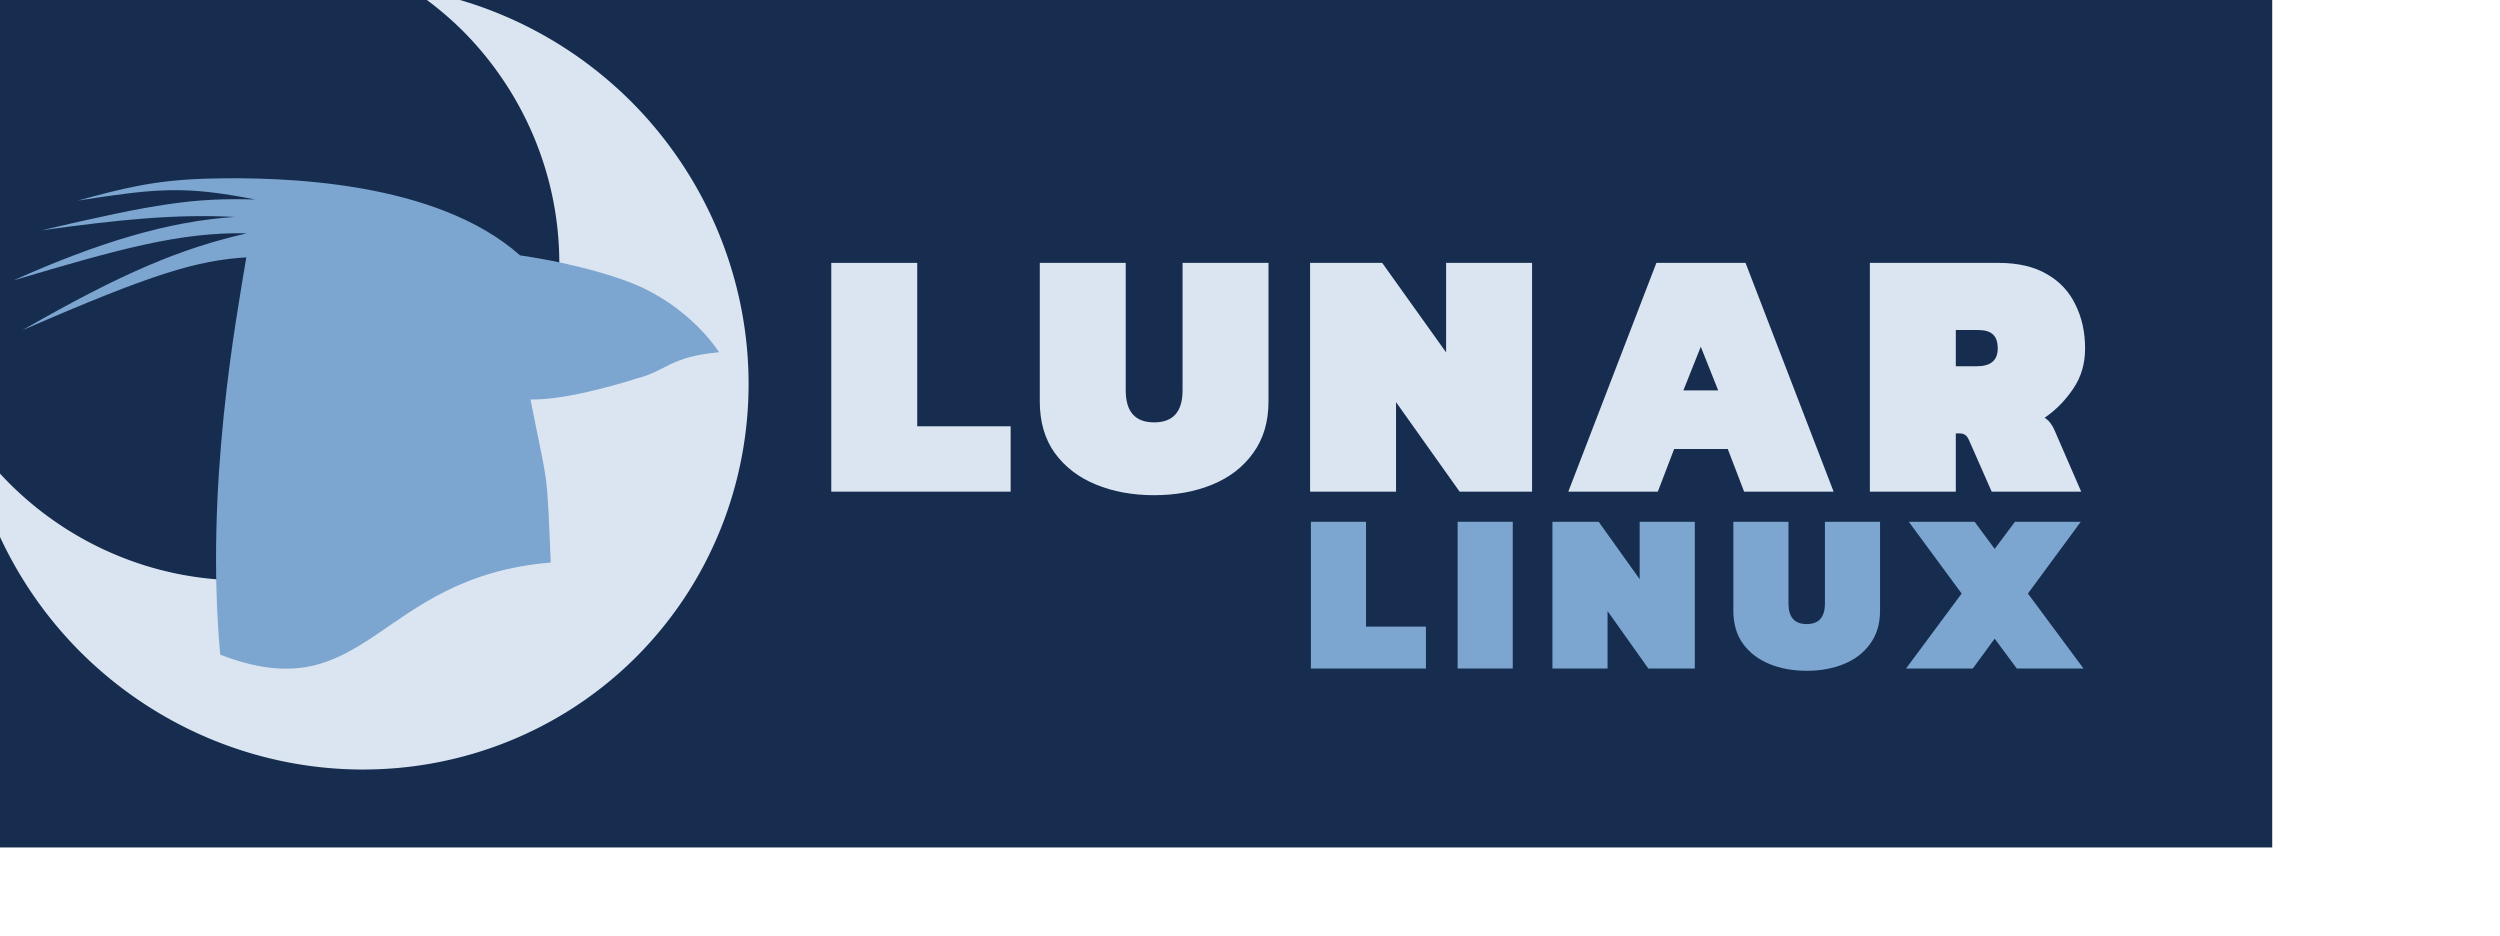 <?xml version="1.0" encoding="UTF-8" standalone="no"?>
<svg
   inkscape:export-ydpi="96"
   inkscape:export-xdpi="96"
   inkscape:export-filename="/home/trevor/longterm/lunar/lunar-website/logo-full-01a.png"
   width="1495"
   height="560"
   viewBox="0 0 1495 560"
   version="1.1"
   id="svg8"
   inkscape:version="1.1 (c68e22c387, 2021-05-23)"
   sodipodi:docname="lunar_logo-full-01a.svg"
   xmlns:inkscape="http://www.inkscape.org/namespaces/inkscape"
   xmlns:sodipodi="http://sodipodi.sourceforge.net/DTD/sodipodi-0.dtd"
   xmlns="http://www.w3.org/2000/svg"
   xmlns:svg="http://www.w3.org/2000/svg"
   xmlns:rdf="http://www.w3.org/1999/02/22-rdf-syntax-ns#"
   xmlns:cc="http://creativecommons.org/ns#"
   xmlns:dc="http://purl.org/dc/elements/1.1/">
  <defs
     id="defs2" />
  <sodipodi:namedview
     fit-margin-bottom="0"
     fit-margin-right="0"
     fit-margin-left="0"
     fit-margin-top="0"
     id="base"
     pagecolor="#ffffff"
     bordercolor="#666666"
     borderopacity="1.0"
     inkscape:pageopacity="0.0"
     inkscape:pageshadow="2"
     inkscape:zoom="0.27914398"
     inkscape:cx="-120.00975"
     inkscape:cy="811.40923"
     inkscape:document-units="px"
     inkscape:current-layer="layer1"
     inkscape:document-rotation="0"
     showgrid="false"
     units="px"
     showborder="true"
     inkscape:window-width="2519"
     inkscape:window-height="1046"
     inkscape:window-x="1961"
     inkscape:window-y="1"
     inkscape:window-maximized="1"
     inkscape:pagecheckerboard="1"
     width="1500px"
     inkscape:showpageshadow="false"
     showguides="true"
     inkscape:guide-bbox="true"
     inkscape:snap-bbox="true"
     inkscape:bbox-paths="true"
     inkscape:bbox-nodes="true"
     inkscape:snap-bbox-edge-midpoints="true" />
  <g
     transform="translate(904.143,636.797)"
     inkscape:label="Layer 1"
     inkscape:groupmode="layer"
     id="layer1">
    <rect
       style="fill:#162d50;fill-opacity:1;stroke-width:1;stroke-linecap:round;stroke-linejoin:round;paint-order:stroke fill markers"
       id="rect1096"
       width="1495"
       height="560"
       x="-1040.354"
       y="-690.015" />
    <g
       id="g38728"
       transform="matrix(0.849,0,0,0.849,-157.412,-89.574)"
       style="fill:#7ca5cf;fill-opacity:1">
      <path
         d="M 43.791,-173.681 V -277.031 H 82.621 v 73.821 h 42.2 v 29.529 z"
         id="path295031"
         style="font-weight:900;font-size:160.468px;line-height:1.25;font-family:kanit;-inkscape-font-specification:'kanit Heavy';text-align:center;letter-spacing:16.715px;word-spacing:0px;text-anchor:middle;fill:#7ca5cf;fill-opacity:1;paint-order:markers fill stroke" />
      <path
         d="m 147.151,-173.681 v -103.35 h 38.83 v 103.35 z"
         id="path295033"
         style="font-weight:900;font-size:160.468px;line-height:1.25;font-family:kanit;-inkscape-font-specification:'kanit Heavy';text-align:center;letter-spacing:16.715px;word-spacing:0px;text-anchor:middle;fill:#7ca5cf;fill-opacity:1;paint-order:markers fill stroke" />
      <path
         d="m 213.926,-173.681 v -103.35 h 32.572 l 28.882,40.441 v -40.441 h 38.83 v 103.35 H 281.478 L 252.756,-214.122 v 40.441 z"
         id="path295035"
         style="font-weight:900;font-size:160.468px;line-height:1.25;font-family:kanit;-inkscape-font-specification:'kanit Heavy';text-align:center;letter-spacing:16.715px;word-spacing:0px;text-anchor:middle;fill:#7ca5cf;fill-opacity:1;paint-order:markers fill stroke" />
      <path
         d="m 393.021,-172.076 q -14.601,0 -26.315,-4.814 -11.713,-4.814 -18.613,-14.283 -6.739,-9.468 -6.739,-23.27 v -62.588 h 38.83 v 57.613 q 0,14.443 12.836,14.443 12.836,0 12.836,-14.443 v -57.613 h 38.83 v 62.588 q 0,13.801 -6.9,23.27 -6.739,9.468 -18.452,14.283 -11.713,4.814 -26.315,4.814 z"
         id="path295037"
         style="font-weight:900;font-size:160.468px;line-height:1.25;font-family:kanit;-inkscape-font-specification:'kanit Heavy';text-align:center;letter-spacing:16.715px;word-spacing:0px;text-anchor:middle;fill:#7ca5cf;fill-opacity:1;paint-order:markers fill stroke" />
      <path
         d="m 463.005,-173.681 39.151,-52.798 -37.226,-50.552 h 46.371 l 14.12,19.097 14.28,-19.097 h 46.371 l -37.226,50.552 39.151,52.798 h -47.013 l -15.564,-21.023 -15.404,21.023 z"
         id="path295039"
         style="font-weight:900;font-size:160.468px;line-height:1.25;font-family:kanit;-inkscape-font-specification:'kanit Heavy';text-align:center;letter-spacing:16.715px;word-spacing:0px;text-anchor:middle;fill:#7ca5cf;fill-opacity:1;paint-order:markers fill stroke" />
    </g>
    <g
       id="g38721"
       transform="matrix(0.849,0,0,0.849,-157.412,-89.213)"
       style="fill:#dae5f1;fill-opacity:1">
      <path
         d="m -294.024,-298.682 v -161.127 h 60.538 v 115.09 h 65.791 v 46.036 z"
         id="path295042"
         style="font-weight:900;font-size:250.176px;line-height:1.25;font-family:kanit;-inkscape-font-specification:'kanit Heavy';text-align:center;letter-spacing:13.03px;word-spacing:0px;text-anchor:middle;fill:#dae5f1;fill-opacity:1;paint-order:markers fill stroke" />
      <path
         d="m -66.612,-296.18 q -22.764,0 -41.025,-7.506 -18.261,-7.506 -29.018,-22.267 -10.507,-14.762 -10.507,-36.279 v -97.577 h 60.538 v 89.821 q 0,22.518 20.012,22.518 20.012,0 20.012,-22.518 v -89.821 h 60.538 v 97.577 q 0,21.517 -10.757,36.279 -10.507,14.762 -28.768,22.267 -18.261,7.506 -41.025,7.506 z"
         id="path295044"
         style="font-weight:900;font-size:250.176px;line-height:1.25;font-family:kanit;-inkscape-font-specification:'kanit Heavy';text-align:center;letter-spacing:13.03px;word-spacing:0px;text-anchor:middle;fill:#dae5f1;fill-opacity:1;paint-order:markers fill stroke" />
      <path
         d="m 43.227,-298.682 v -161.127 h 50.782 l 45.028,63.05 v -63.05 h 60.538 v 161.127 h -51.032 l -44.778,-63.05 v 63.05 z"
         id="path295046"
         style="font-weight:900;font-size:250.176px;line-height:1.25;font-family:kanit;-inkscape-font-specification:'kanit Heavy';text-align:center;letter-spacing:13.03px;word-spacing:0px;text-anchor:middle;fill:#dae5f1;fill-opacity:1;paint-order:markers fill stroke" />
      <path
         d="m 225.111,-298.682 62.039,-161.127 h 62.789 l 62.039,161.127 h -63.039 l -11.507,-30.024 h -37.773 l -11.507,30.024 z m 81.05,-71.306 h 24.515 l -12.258,-30.774 z"
         id="path295048"
         style="font-weight:900;font-size:250.176px;line-height:1.25;font-family:kanit;-inkscape-font-specification:'kanit Heavy';text-align:center;letter-spacing:13.03px;word-spacing:0px;text-anchor:middle;fill:#dae5f1;fill-opacity:1;paint-order:markers fill stroke" />
      <path
         d="m 437.513,-298.682 v -161.127 h 90.556 q 20.763,0 34.271,8.006 13.508,7.756 20.012,21.517 6.754,13.511 6.754,30.774 0,16.263 -8.505,28.522 -8.255,12.26 -20.012,20.266 2.752,1.751 4.253,4.003 1.501,2.002 2.502,4.253 l 19.012,43.784 H 523.316 l -15.76,-35.778 q -1.251,-3.002 -2.752,-4.003 -1.501,-1.251 -4.253,-1.251 h -2.502 v 41.032 z m 60.538,-88.319 h 14.759 q 14.759,0 14.759,-12.51 0,-7.006 -3.502,-10.008 -3.252,-3.002 -10.256,-3.002 h -15.76 z"
         id="path295050"
         style="font-weight:900;font-size:250.176px;line-height:1.25;font-family:kanit;-inkscape-font-specification:'kanit Heavy';text-align:center;letter-spacing:13.03px;word-spacing:0px;text-anchor:middle;fill:#dae5f1;fill-opacity:1;paint-order:markers fill stroke" />
    </g>
    <path
       style="fill:#dae5f1;fill-opacity:1;stroke:none;stroke-width:3.547;stroke-linecap:butt;stroke-linejoin:bevel;stroke-miterlimit:4;stroke-dasharray:none;stroke-opacity:1;paint-order:markers fill stroke"
       d="m -658.303,-643.406 a 195.226,191.53 44.793 0 1 30.648,24.813 195.226,191.53 44.793 0 1 2.658,273.459 195.226,191.53 44.793 0 1 -273.498,-2.57 195.226,191.53 44.793 0 1 -24.774,-30.194 237.304,232.812 44.793 0 0 67.092,130.861 237.304,232.812 44.793 0 0 332.443,3.121 237.304,232.812 44.793 0 0 -3.229,-332.396 237.304,232.812 44.793 0 0 -131.341,-67.094 z"
       id="path1924"
       inkscape:connector-curvature="0"
       inkscape:export-filename="/home/trevor/longterm/lunar/lunar-website/assets/images/logo-02b.png"
       inkscape:export-xdpi="96"
       inkscape:export-ydpi="96" />
    <path
       inkscape:export-ydpi="96"
       inkscape:export-xdpi="96"
       inkscape:export-filename="/home/trevor/longterm/lunar/lunar-website/assets/images/logo-02b.png"
       sodipodi:nodetypes="scccccccccccccscs"
       d="m -779.609,-529.989 c -32.226,0.857 -50.783,5.765 -78.091,13.146 46.751,-7.182 63.31,-9.122 106.073,-0.66 -36.542,-1.034 -58.624,2.266 -127.636,18.417 47.709,-6.546 80.272,-9.774 115.504,-7.986 -39.611,2.533 -81.96,15.375 -132.398,37.989 62.939,-18.786 100.187,-29.082 139.687,-28.189 -38.962,8.871 -74.014,23.304 -134.32,57.959 78.748,-34.27 104.628,-41.695 133.943,-43.591 -6.259,38.039 -24.74,136.7 -15.606,237.596 88.288,34.14 92.814,-46.383 197.647,-55.09 -2.455,-59.183 -1.523,-43.459 -12.096,-97.503 23.359,0.569 62.788,-12.354 62.788,-12.354 19.316,-4.884 19.845,-13.087 49.97,-15.901 0,0 -14.759,-23.997 -46.07,-38.745 -11.706,-5.513 -37.829,-14.011 -72.912,-19.183 -50.167,-44.445 -141.399,-47.103 -186.485,-45.905 z"
       style="fill:#7ca5cf;fill-opacity:1;stroke:none;stroke-width:0.849;stroke-linecap:square;stroke-miterlimit:4;stroke-dasharray:none;paint-order:stroke fill markers"
       id="path1934" />
  </g>
</svg>
